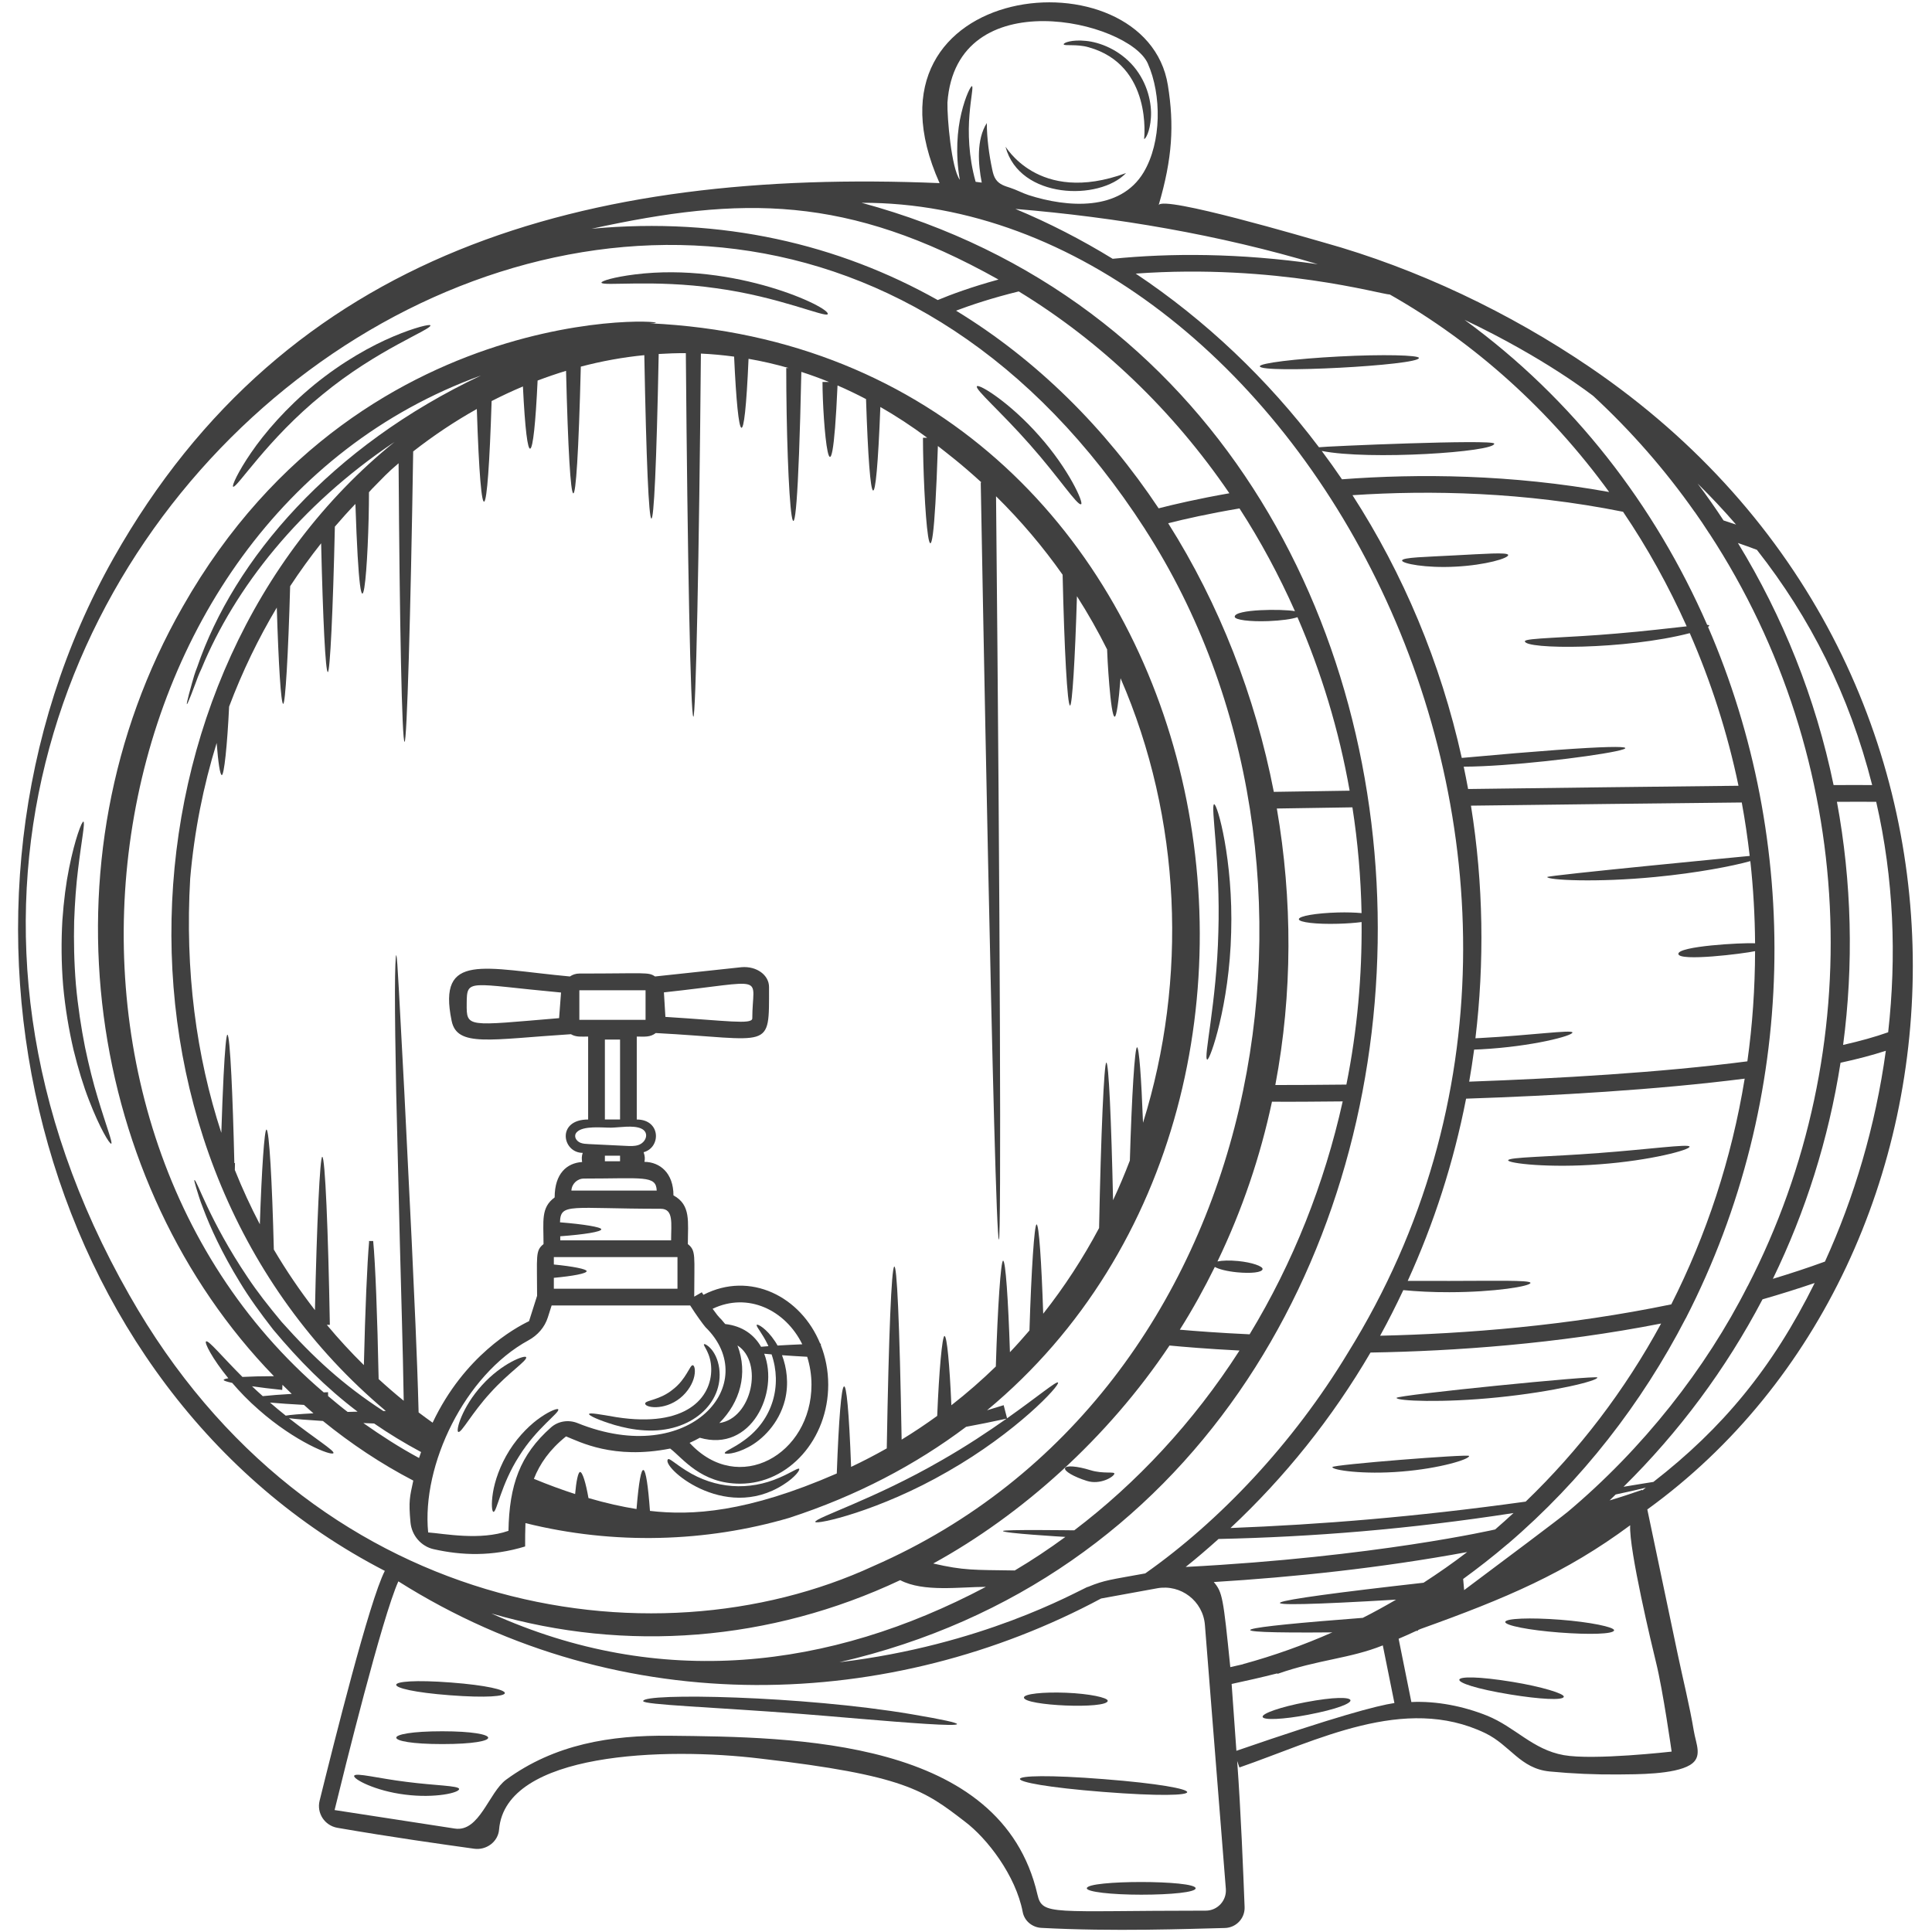 <svg xmlns="http://www.w3.org/2000/svg" xmlns:xlink="http://www.w3.org/1999/xlink" width="1133" zoomAndPan="magnify" viewBox="0 0 850.5 850.5" height="1133" preserveAspectRatio="xMidYMid meet" version="1.0"><defs><clipPath id="662420acd1"><path d="M 7.953 1.039 L 842.062 1.039 L 842.062 849.559 L 7.953 849.559 Z M 7.953 1.039 " clip-rule="nonzero"/></clipPath></defs><g clip-path="url(#662420acd1)"><path fill="#404040" d="M 727.855 652.367 C 723.66 653.012 724.113 652.977 714.723 654.504 C 739.035 630.523 759.773 602.711 775.891 571.992 C 783.582 569.781 791.254 567.383 798.852 564.801 C 780.238 602.352 758.172 628.828 727.855 652.367 Z M 729.012 731.801 C 732.07 744.102 735.883 771.082 735.883 771.082 C 735.883 771.082 701.57 774.996 688.406 772.645 C 674.621 770.184 667.07 760.273 654.539 755.23 C 644.219 751.102 632.426 748.746 621.305 749.262 L 615.699 721.41 C 618.316 720.312 620.91 719.129 623.477 717.934 C 623.691 717.934 624.004 717.922 624.207 717.91 L 624.184 717.613 C 624.578 717.434 624.973 717.277 625.355 717.098 C 625.391 717.098 625.426 717.062 625.461 717.062 C 662.863 703.652 689.219 692.52 717.629 671.453 C 717.043 682.07 727.316 724.945 729.012 731.801 Z M 599.93 712.203 C 543.82 716.488 529.973 719.094 586.504 718.602 C 573.805 724.203 560.688 728.898 547.188 732.578 C 547.234 732.578 547.234 732.578 547.273 732.613 C 545.383 733.055 543.473 733.496 541.598 733.902 C 538.469 703.055 538.145 700.988 534.332 696.438 C 569.266 694.301 607.816 690.273 645.879 683.242 C 639.664 688.031 633.238 692.484 626.68 696.746 C 549.887 705.383 539.676 708.645 614.59 704.188 C 609.777 706.996 604.902 709.695 599.93 712.203 Z M 544.285 770.734 C 543.543 760.234 544.141 768.633 542.184 741.309 C 548.742 739.898 555.418 738.395 562.086 736.695 C 562.133 736.707 562.504 736.805 562.562 736.805 C 580.184 730.594 594.363 730.129 608.734 724.324 L 613.848 749.703 C 606.191 750.848 588.246 755.555 544.285 770.734 Z M 530.797 841.102 C 462.68 841.102 458.891 843.465 456.695 833.996 C 440.879 765.254 349.715 764.691 294.652 764.105 C 268.789 763.809 244.168 767.832 222.832 783.418 C 215.172 789.043 211.078 806.656 200.203 804.961 C 200.027 804.961 147.293 796.816 147.293 796.816 C 151.453 779.797 168.223 711.938 175.367 696.137 C 274.199 758.574 392.902 752.867 484.73 703.688 L 509.391 699.195 C 519.809 697.285 529.613 704.797 530.426 715.367 L 539.637 831.523 C 540.043 836.684 535.957 841.102 530.797 841.102 Z M 56.98 570.176 C -130.066 242.297 305.406 -74.953 504.121 233.027 L 504.121 233.066 C 599.668 381.086 558.691 613.207 384.465 689.426 C 286.434 734.715 136.758 710.805 56.98 570.176 Z M 439.551 123.059 C 427.547 126.344 418.551 129.688 412.805 132.086 C 369.246 107.594 317.879 95.352 260.426 100.703 C 326.562 86.262 372.844 85.703 439.551 123.059 Z M 433.996 698.562 C 365.113 735.023 290.352 743.754 216.32 710.277 C 275.504 727.535 339.141 722.566 396.281 695.613 C 406.52 701 422.672 698.562 433.996 698.562 Z M 545.648 594.527 C 525.23 626.344 500.109 653.035 472.906 673.676 C 472.164 673.676 441.559 673.242 441.523 673.973 C 441.461 674.953 468.031 676.527 469 676.578 C 461.688 681.938 454.246 686.883 446.707 691.348 C 428.609 691.074 424.402 691.398 410.82 688.281 C 449.848 666.867 487.637 633.043 514.836 592.32 C 520.633 592.879 531.277 593.789 545.648 594.527 Z M 589.035 406.656 C 592.953 406.547 596.516 406.285 599.395 405.902 C 599.609 429.477 597.52 453.484 592.703 477.453 C 578.559 477.609 567.57 477.645 561.418 477.645 C 569.051 437.336 568.977 395.93 562.086 355.922 C 569.121 355.812 580.77 355.637 595.355 355.406 C 597.723 370.609 599.07 386.184 599.383 401.961 C 596.469 401.699 592.859 401.578 588.906 401.688 C 579.406 401.949 571.738 403.273 571.773 404.648 C 571.809 406.035 579.539 406.93 589.035 406.656 Z M 510.047 223.773 C 486.609 188.566 456.539 158.504 420.867 136.758 C 427.473 134.262 436.754 131.168 448.465 128.289 C 484.805 150.434 516.426 180.828 541.191 217.145 C 527.441 219.547 516.797 222.043 510.047 223.773 Z M 545.648 223.82 C 554.871 238.07 563.016 253.211 570.055 269.051 C 564.582 268.012 543.414 268.141 543.543 271.508 C 543.594 272.895 550.234 273.73 558.383 273.422 C 563.926 273.203 568.68 272.559 571.164 271.699 C 581.57 295.695 589.418 321.273 594.137 348.074 C 579.18 348.301 567.461 348.48 560.758 348.59 C 552.539 306.336 536.734 265.883 514.254 230.344 C 521.395 228.527 532.125 226.102 545.648 223.82 Z M 545.039 555.129 C 541.324 554.77 538 554.867 535.945 555.32 C 546.84 532.688 554.82 509.078 559.945 484.977 C 565.035 485.082 582.703 484.953 591.078 484.855 C 583.051 521.043 569.23 555.859 550.102 587.387 C 536.688 586.766 526.152 585.953 519.379 585.355 C 525.062 576.363 530.152 567.121 534.789 557.719 C 536.484 558.723 540.176 559.656 544.57 560.086 C 550.652 560.672 555.672 560.18 555.812 558.664 C 555.934 557.434 551.117 555.715 545.039 555.129 Z M 593.371 595.531 C 569.312 635.387 536.891 669.613 504.156 692.641 C 489.094 695.41 486.418 695.48 478.879 698.609 L 478.688 698.609 C 472.82 701.273 432.18 724.227 369.652 731.727 C 369.617 731.727 369.57 731.727 369.57 731.727 C 679.781 660.082 687.867 172.871 379.305 89.273 C 567.113 88.711 730.184 375.328 593.371 595.531 Z M 417.078 45.18 C 420.891 -8.707 496.906 9.113 505.281 27.945 C 511.41 41.727 511.371 62.566 503.465 75.836 C 493.117 93.164 469.801 91.352 452.848 85.906 C 450.039 84.996 447.496 83.562 444.723 82.668 C 442.348 81.902 439.969 81.211 438.441 79.051 C 437.543 77.797 437.148 76.266 436.828 74.762 C 435.43 68.254 434.414 60.812 434.414 54.16 C 429.777 61.48 430.59 72.184 432.18 80.387 C 431.309 80.281 430.438 80.172 429.492 80.039 C 426.328 68.766 426.137 58.066 426.781 50.469 C 427.402 42.801 428.535 38.133 427.867 37.918 C 427.438 37.762 425.035 42.086 423.172 49.957 C 421.43 57.207 420.508 67.656 422.527 79.145 C 418.812 74.141 416.926 51.773 417.078 45.18 Z M 580.102 116.312 C 545.348 111.309 515.027 111.414 489.82 113.922 C 476.145 105.527 461.844 98.156 446.992 91.973 C 491.113 95.613 536.809 103.316 580.102 116.312 Z M 611.832 129.652 C 649.379 150.945 682.289 180.707 708.383 216.594 C 665.195 208.785 624.469 208.449 590.758 210.996 C 587.879 206.754 584.902 202.598 581.844 198.504 C 602.656 202.695 658.207 198.98 657.789 195.289 C 657.562 193.281 582.645 196.508 580.637 196.891 C 557.965 166.84 530.691 140.949 499.953 120.445 C 561.547 116 608.152 129.652 611.832 129.652 Z M 666.27 666.066 C 663.605 668.516 660.93 670.949 658.195 673.293 C 658.195 673.293 605.402 685.461 521.957 689.797 C 526.902 685.855 531.695 681.723 536.426 677.484 C 577.688 676.578 619.965 673.23 666.27 666.066 Z M 731.258 582.633 C 715.273 612.098 695.047 638.516 671.621 661.039 C 622.27 667.883 581.391 671.105 541.68 672.66 C 565.586 650.301 586.422 624.324 603.324 595.414 C 640.574 594.793 685.492 591.59 731.258 582.633 Z M 728.844 386.043 C 747.16 384.285 762.797 381.254 770.527 379.078 C 771.852 391.141 772.531 403.227 772.617 415.242 C 766.535 414.957 738.535 416.52 738.844 419.949 C 739.156 423.352 767.312 419.852 772.617 418.719 C 772.57 435.113 771.457 451.367 769.223 467.219 C 730.938 472.184 685.719 474.766 646.762 476.164 C 647.574 471.504 648.301 466.789 648.938 462.047 C 649.938 462.012 650.918 461.984 651.945 461.926 C 674.645 460.707 692.527 455.918 692.207 454.5 C 691.953 453.219 673.941 455.777 651.672 456.957 C 650.93 457.008 650.227 457.031 649.508 457.066 C 653.465 424.055 653.105 389.254 647.539 354.668 C 686.676 354.191 731.305 353.605 766.75 353.27 C 768.207 361.082 769.332 368.926 770.25 376.797 C 769.512 376.844 681.121 385.348 681.121 386.078 C 681.094 387.402 702.539 388.621 728.844 386.043 Z M 643.5 333.648 C 634.184 291.633 617.684 252.543 595.391 217.992 C 629.703 215.711 670.977 216.559 714.496 225.289 C 725.203 241.055 734.531 257.965 742.512 275.727 C 735.082 276.512 724.137 277.863 711.855 278.879 C 689.578 280.824 671.359 280.824 671.289 282.27 C 671 285.961 715.547 286.09 743.863 278.723 C 753.145 299.957 760.43 322.434 765.316 345.902 C 729.68 346.273 685.203 346.82 646.285 347.336 C 645.688 344.051 645.027 340.766 644.348 337.504 C 684.355 337.375 782.629 320.93 643.5 333.648 Z M 638.051 563.883 C 631.316 563.906 625.078 563.859 619.703 563.859 C 631.195 538.672 639.902 511.801 645.398 483.652 C 684.094 482.359 729.238 479.781 768.043 474.836 C 762.258 510.285 751.16 543.734 735.727 574.203 C 690.211 583.625 645.219 587.16 607.555 588.008 C 611.172 581.465 614.543 574.75 617.754 567.934 C 623.527 568.492 630.465 568.887 638.066 568.852 C 657.941 568.84 673.891 566.199 673.738 564.73 C 673.605 563.453 657.656 563.871 638.051 563.883 Z M 711.25 657.898 C 716.398 656.812 720.891 655.797 724.531 654.898 C 724.008 655.293 723.504 655.699 722.969 656.094 L 722.895 655.867 C 718.176 657.492 713.422 659.078 708.559 660.512 C 709.48 659.652 710.34 658.758 711.25 657.898 Z M 701.453 174.379 C 717.996 189.699 732.953 206.754 746 225.324 L 746.035 225.324 C 748.246 228.453 750.422 231.668 752.488 234.902 L 752.523 234.902 C 817.57 334.496 823.16 461.832 769.367 566.164 L 769.332 566.164 C 750.945 602.484 723.363 637.703 689.734 665.887 L 689.695 665.887 C 686.734 668.395 662.387 686.656 644.539 699.996 L 644.109 695.086 C 650.547 690.395 657.215 685.223 663.715 679.668 L 663.75 679.668 C 696.434 651.711 722.73 617.781 742.059 580.387 L 742.094 580.387 C 792.004 483.172 792.758 370.191 751.902 275.953 C 752.762 275.414 752.559 275.152 751.531 275.078 C 728.523 222.41 692.539 175.621 644.742 140.816 C 680.355 157.691 701.453 174.379 701.453 174.379 Z M 764.242 230.926 C 762.402 230.344 760.598 229.707 758.793 229.125 C 758.746 229.125 758.746 229.125 758.746 229.125 C 755.102 223.559 751.305 218.148 747.328 212.871 C 753.262 218.734 758.902 224.73 764.242 230.926 Z M 773.418 242.047 C 796.855 271.855 814.07 305.785 824.164 345.602 C 819.996 345.566 814.215 345.566 807.176 345.602 C 799.258 307.219 784.766 271.27 765.055 239.035 C 767.852 239.992 770.621 240.984 773.418 242.047 Z M 831.203 454.426 C 825.457 456.457 818.777 458.332 811.371 459.992 C 816.043 424.773 815.207 388.324 808.648 352.973 C 816.09 352.938 821.992 352.938 825.934 352.973 C 833.711 386.758 834.93 421.238 831.203 454.426 Z M 803.379 555.367 C 795.828 558.125 788.16 560.633 780.453 562.965 C 794.789 533.488 804.969 501.516 810.234 467.84 C 817.535 466.262 824.238 464.496 830.176 462.57 C 825.637 495.727 816.172 527.336 803.379 555.367 Z M 699.984 161.719 C 664.609 137.641 623.871 118.211 582.789 106.758 C 576.863 105.109 511.41 85.715 510.047 90.348 C 516.129 69.676 516.941 55.066 514.121 37.523 C 504.539 -22.145 373.477 -9.234 413.617 80.613 C 257.57 74.117 126.246 110.734 50.051 245.559 C -36.883 399.477 14.652 611.691 169.406 691.527 C 162.586 704.75 147.031 767.199 140.699 792.695 C 139.34 798.18 142.91 803.637 148.512 804.629 C 172.43 808.762 194.242 811.816 208.688 813.836 C 214.062 814.613 219.258 810.812 219.703 805.402 C 222.473 771.211 292.969 769.086 334.723 774.16 C 398.242 781.496 406.938 788.195 424.629 801.797 C 434.617 809.273 447.148 825.672 450.207 841.652 C 450.938 845.629 454.402 848.469 458.426 848.684 C 490.109 850.383 522.914 849.129 539.27 848.734 C 544.215 848.578 548.086 844.457 547.895 839.512 C 547.309 824.371 546.27 797.738 544.621 775.199 L 545.609 778.066 C 579.586 766.328 618.234 745.867 653.762 762.922 C 664.895 768.273 669.172 778.582 682.219 779.836 C 692.219 780.801 702.469 781.242 712.516 781.148 C 720.434 781.066 736.969 781.207 743.98 776.98 C 749.703 773.527 746.621 767.844 745.652 762.004 C 743.754 750.656 740.898 739.383 738.535 728.109 C 734.09 706.91 729.633 685.699 725.176 664.488 C 877.949 553.922 892.391 292.66 699.984 161.719 " fill-opacity="1" fill-rule="nonzero"/></g><path fill="#404040" d="M 246.977 436.93 L 246.125 448.203 C 205.391 451.609 205.367 452.551 205.449 441.789 C 205.52 430.539 206.094 433.156 246.977 436.93 Z M 292.266 436.859 C 338.949 431.82 331.172 428.715 331.172 448.395 C 330.84 451.082 320.074 449.352 292.922 447.656 Z M 280.211 664.301 C 273.902 663.297 266.855 661.742 259.055 659.473 C 257.883 652.773 256.426 647.938 255.336 647.996 C 254.512 648.043 253.664 652.047 253.176 657.707 C 247.5 655.867 241.457 653.668 235.027 651.008 C 237.609 644.414 241.957 638.121 249.184 632.328 C 255.16 634.68 269.973 642.645 295.023 637.68 C 300.59 641.906 308.477 653.145 325.797 653.145 C 347.207 653.145 364.598 633.582 364.598 609.566 C 364.598 603.281 363.406 597.43 361.34 592.141 L 361.352 591.496 C 361.324 591.496 361.301 591.496 361.277 591.496 C 361.207 591.508 361.137 591.508 361.062 591.508 C 352.617 570.762 330.23 559.406 309.656 569.996 C 309.43 569.629 309.145 569.258 308.953 568.887 L 305.609 570.809 C 305.609 552.836 306.492 550.578 302.801 547.676 C 302.801 537.871 304.246 530.43 296.469 526.227 C 296.469 516.398 290.531 511.539 283.676 511.465 C 283.949 510.258 283.973 509.113 283.34 507.227 C 291.07 505.113 290.926 492.824 280.316 492.824 L 280.316 456.312 C 283.676 456.312 286.148 456.719 288.691 454.762 C 340.027 457.473 338.543 462.953 338.543 434.504 C 338.543 429.273 333.133 425.215 326.418 425.777 L 288.359 429.859 C 285.406 427.828 284.449 428.57 255.039 428.57 C 253.496 428.57 252.062 429.047 250.883 429.859 C 213.012 426.383 192.535 418.895 198.809 449.352 C 201.172 461.164 215.781 457.531 251.324 455.273 C 253.641 456.648 255.934 456.312 258.91 456.312 L 258.91 492.824 C 244.836 492.824 247.488 507.512 256.52 507.512 C 255.996 509.078 256.066 510.141 256.258 511.539 C 249.566 511.98 244.168 516.566 244.168 527.121 C 238.051 531.613 239.27 537.32 239.27 547.676 C 235.59 550.578 236.438 552.871 236.438 570.441 L 232.891 581.605 C 226.629 584.594 204.375 596.844 190.445 626.285 C 188.367 624.816 186.312 623.312 184.281 621.77 C 183.586 594.91 182.285 569.711 181.258 546.711 C 180.016 521.652 178.918 499.273 177.984 480.57 C 176.992 461.879 176.191 446.867 175.633 436.512 C 175.332 431.352 175.094 427.352 174.926 424.629 C 174.734 421.918 174.566 420.496 174.414 420.496 C 174.281 420.496 174.16 421.93 174.055 424.664 C 173.922 427.398 173.898 431.426 173.863 436.633 C 173.852 447.035 174.043 462.129 174.414 480.879 C 174.879 499.641 175.418 522.059 176.027 547.129 C 176.539 568.551 177.34 592.02 177.723 616.637 C 173.945 613.566 170.266 610.375 166.684 607.094 C 166.121 579.195 165.227 556.059 164.281 546.316 L 162.43 546.316 C 162.453 546.48 162.465 546.59 162.477 546.758 C 161.652 555.988 160.77 576.281 160.184 600.941 C 154.473 595.316 149.027 589.406 143.867 583.207 L 145.203 583.207 C 145.203 583.172 145.203 583.125 145.203 583.074 C 144.477 541.551 143.113 509.246 141.859 509.246 C 140.855 509.246 139.457 538.469 138.645 576.746 C 132.098 568.312 126.055 559.418 120.547 550.078 C 119.793 520.102 118.504 497.254 117.297 497.254 C 116.402 497.254 115.207 514.715 114.383 538.945 C 110.355 531.242 106.676 523.277 103.379 515.047 C 103.402 514.07 103.426 513.102 103.438 512.121 L 103.438 511.992 L 103.164 511.992 C 102.805 496.754 102.352 483.438 101.863 473.559 C 101.301 462.285 100.691 455.5 100.105 455.5 C 99.605 455.5 98.996 462.32 98.422 473.617 C 98.074 480.484 97.742 489.035 97.43 498.688 C 86.379 464.926 81.363 427.305 83.727 386.723 C 85.531 365.918 89.535 345.949 95.375 327.066 C 96.055 335.68 96.867 341.207 97.645 341.207 C 98.648 341.207 100.047 328.152 100.859 311.062 C 106.664 295.656 113.727 281.062 121.848 267.461 C 122.613 292.398 123.676 309.848 124.668 309.848 C 125.613 309.848 126.902 287.812 127.727 258.051 C 132.027 251.492 136.59 245.199 141.367 239.168 C 142.145 272.203 143.27 295.859 144.32 295.859 C 145.289 295.859 146.602 268.512 147.414 231.836 C 150.352 228.406 153.363 225.062 156.457 221.84 C 158.977 297.879 162.43 245.809 162.43 216.68 L 163.805 215.164 C 168.703 210.254 170.242 208.332 175.465 203.938 C 175.918 274.039 176.934 326.566 178.105 326.578 C 179.121 326.578 180.77 271.141 181.891 198.73 C 190.852 191.719 200.219 185.473 209.906 180.051 C 211.781 237.758 214.672 232.133 216.418 176.551 C 220.957 174.223 225.555 172.086 230.203 170.125 C 232.055 208.223 234.875 205.848 236.664 167.523 C 240.801 165.957 244.98 164.523 249.184 163.246 C 250.906 233.09 253.75 237.832 255.684 161.395 C 264.883 158.973 274.215 157.273 283.637 156.344 C 285.383 250.156 288.035 254.527 289.969 155.832 C 293.949 155.578 297.926 155.449 301.918 155.473 C 302.656 245.723 303.996 315.508 305.238 315.508 C 306.289 315.508 307.758 245.426 308.547 155.652 C 313.422 155.879 318.297 156.332 323.168 156.988 C 324.984 196.473 327.672 200.652 329.523 157.957 C 335.414 158.973 341.305 160.332 347.168 162.004 L 346.117 162.004 C 346.117 215.176 350.25 281.48 352.762 163.711 C 356.848 165.027 360.918 166.508 364.98 168.156 L 362.078 168.156 C 362.078 185.293 365.914 232.074 368.695 169.684 C 372.902 171.5 377.082 173.504 381.242 175.691 C 382.938 227.238 385.566 230.223 387.547 179.156 C 394.5 183.145 401.395 187.645 408.18 192.711 L 406.305 192.711 C 406.305 218.016 410.078 281.172 412.875 196.34 C 416.555 199.254 422.824 203.914 432.047 212.367 L 431.738 212.367 C 431.762 214.398 437.711 545.754 439.742 545.719 C 440.793 545.707 440.27 402.164 438.477 218.469 C 449.418 229.242 459.191 240.805 467.781 253.008 C 468.52 285.59 469.848 310.598 471.066 310.598 C 471.996 310.598 473.266 290.211 474.09 262.469 C 478.973 270.113 483.43 277.98 487.445 286.043 L 487.371 286.043 C 487.371 287.941 488.816 315.508 490.719 315.508 C 491.492 315.508 492.496 308.641 493.285 298.57 C 520.152 360.34 522.879 431.137 503.176 494.27 C 502.426 474.465 501.457 461.031 500.539 461.031 C 499.559 461.031 498.207 482.457 497.383 510.891 C 495.125 516.805 492.664 522.621 489.988 528.352 C 489.211 493.074 488.078 467.777 487.027 467.777 C 486.035 467.777 484.648 499.223 483.836 540.605 C 476.777 553.863 468.57 566.5 459.238 578.32 C 458.473 555.355 457.363 539.008 456.324 539.008 C 455.344 539.008 454.008 559.035 453.184 585.691 C 450.41 588.938 447.555 592.152 444.594 595.258 C 443.828 571.898 442.668 554.973 441.582 554.973 C 440.578 554.973 439.191 575.098 438.379 601.551 C 432.215 607.559 425.68 613.254 418.812 618.617 C 418.047 600.953 416.875 588.129 415.789 588.129 C 414.773 588.129 413.387 603.344 412.574 623.301 C 407.535 626.965 402.312 630.453 396.914 633.75 C 395.086 528.531 392.172 534.598 390.367 637.605 C 385.277 640.484 380.059 643.207 374.672 645.75 C 372.82 596.309 370.168 599.82 368.363 648.652 C 328.914 665.887 304.484 667.25 286.125 665.121 C 284.477 642.766 282.219 639.828 280.211 664.301 Z M 342.297 592.332 C 341.926 591.676 341.555 591.027 341.172 590.469 C 337.375 584.746 333.492 582.742 333.156 583.207 C 332.617 583.781 335.461 586.645 338.102 592.199 C 338.16 592.332 338.199 592.473 338.258 592.605 C 337.086 592.703 336.035 592.785 335.031 592.879 C 332.035 587.648 326.922 583.73 319.238 582.859 C 315.918 578.727 317.648 581.605 313.707 576.148 C 329.215 568.719 345.734 576.648 353.18 591.781 C 349.238 591.949 345.543 592.129 342.297 592.332 Z M 336.418 595.938 C 337.422 596.035 338.531 596.129 339.668 596.223 C 344.34 609.77 340.336 624.887 327.625 634.035 C 322.68 637.68 318.844 638.871 319.059 639.707 C 319.121 640.211 323.469 640.258 329.512 637.008 C 335.449 633.902 342.895 626.785 345.559 616.301 C 347.348 608.98 346.309 602.027 344.254 596.582 C 347.625 596.832 351.328 597.059 355.34 597.277 C 356.523 601.086 357.227 605.195 357.227 609.566 C 357.227 640.293 325.059 658.566 303.578 635.172 C 305.117 634.5 306.637 633.727 308.07 632.926 C 330.793 639.516 343.012 612.945 336.418 595.938 Z M 324.652 592.285 C 336.191 599.723 330.996 624.445 316.66 626.441 C 325.832 617.27 329.371 604.621 324.652 592.285 Z M 290.832 532.125 C 296.648 532.125 295.43 538.574 295.43 546.016 L 246.641 546.016 C 246.641 545.383 246.629 544.797 246.629 544.227 C 257.059 543.461 264.703 542.266 264.703 541.156 C 264.703 540.199 256.961 538.91 246.52 538.086 C 246.734 529.391 251 532.125 290.832 532.125 Z M 289.098 524.102 L 251.539 524.102 C 251.695 521.152 254.117 518.824 257.07 518.824 C 283.148 518.824 288.836 517.281 289.098 524.102 Z M 272.957 508.766 L 272.957 511.203 L 266.281 511.203 L 266.281 508.766 Z M 269.004 496.418 C 272.73 496.359 278.703 495.234 282.203 496.777 C 286.051 498.473 284.488 502.973 280.914 504.098 C 279.242 504.609 277.449 504.539 275.707 504.441 C 270.152 504.18 264.598 503.906 259.039 503.633 C 257.859 503.57 256.652 503.512 255.527 503.07 C 253.547 502.27 252.375 500.086 253.867 498.449 C 256.652 495.391 265.289 496.465 269.004 496.418 Z M 272.957 457.641 L 272.957 492.824 L 266.281 492.824 L 266.281 457.641 Z M 255.039 448.945 L 255.039 435.938 L 284.188 435.938 L 284.188 448.945 Z M 243.809 556.656 L 243.809 553.387 L 298.238 553.387 L 298.238 567.312 L 243.809 567.312 L 243.809 562.523 C 252.207 561.746 258.254 560.621 258.254 559.57 C 258.254 558.676 252.184 557.469 243.809 556.656 Z M 223.836 673.891 C 211.328 678.285 195.523 675.121 188.484 674.605 C 185.547 644.879 204.613 605.301 232.617 590.039 C 236.652 587.84 239.785 584.305 241.168 579.934 L 242.84 574.68 L 303.828 574.68 C 306.383 578.766 309.695 583.266 310.578 584.258 C 335.75 608.883 303.949 646.516 254.262 626.477 C 250.332 624.887 245.781 625.543 242.602 628.34 C 228.863 640.461 224.191 653.824 223.836 673.891 Z M 184.473 641.836 C 175.797 637.164 167.734 631.934 159.945 626.453 C 161.5 626.523 163.074 626.582 164.699 626.645 C 171.043 631.016 177.863 635.195 185.367 639.219 C 185.082 640.102 184.746 640.926 184.473 641.836 Z M 153.039 621.555 C 150.066 619.309 147.258 616.922 144.426 614.559 L 144.426 612.871 C 144.402 612.871 144.391 612.871 144.367 612.871 C 143.734 612.898 143.137 612.934 142.516 612.957 C -0.137 491.27 35.918 228.871 211.746 165.301 C 145.621 196.531 103.008 246.18 86.797 293.699 C 85.77 296.23 85.113 298.57 84.551 300.59 C 84.004 302.609 83.523 304.316 83.152 305.703 C 82.426 308.473 82.125 309.93 82.293 309.988 C 82.426 310.023 83.047 308.641 84.098 305.977 C 84.613 304.637 85.246 302.992 85.984 301.031 C 86.691 299.074 87.516 296.805 88.695 294.355 C 103.344 258.812 131.871 222.543 173.73 194.512 C 48.305 295.812 38.559 510.879 169.848 621.137 C 169.492 621.148 169.145 621.16 168.785 621.16 C 150.938 609.551 138.156 597.789 123.965 581.906 C 118.254 575.062 113.141 568.527 108.969 562.234 C 92.055 537.105 86.57 519.039 85.566 519.469 C 85.438 519.516 85.699 520.66 86.344 522.801 C 87.035 524.926 87.871 528.137 89.484 532.09 C 92.461 540.082 97.586 551.426 105.66 564.574 C 109.652 571.18 114.621 578.059 120.223 585.262 C 131.656 598.922 143.352 610.781 157.414 621.438 C 155.918 621.473 154.461 621.52 153.039 621.555 Z M 125.789 623.191 C 123.531 621.387 121.227 619.488 118.863 617.434 C 122.863 617.793 127.977 618.152 133.809 618.461 C 135.191 619.691 136.566 620.957 137.988 622.164 C 132.074 622.477 127.82 622.82 125.789 623.191 Z M 110.941 610.258 C 114.801 610.82 119.293 611.367 124.191 611.871 C 124.203 611.871 124.215 611.871 124.238 611.871 L 124.344 609.613 C 125.707 610.949 127.047 612.301 128.43 613.613 C 123.305 613.91 118.887 614.258 115.672 614.605 C 114.035 613.148 112.445 611.691 110.941 610.258 Z M 347.348 668.215 C 377.121 658.531 403.066 644.832 425.312 628.102 C 430.398 627.168 436.516 625.949 443.137 624.504 C 435.145 630.141 425.383 636.652 414.402 642.91 C 384.957 659.953 358.387 668.312 358.914 669.973 C 359.176 671.344 387.047 665.242 417.211 647.793 C 447.484 630.535 466.91 609.648 465.738 608.609 C 465.082 607.879 456.73 614.891 443.328 624.363 L 441.832 618.594 C 441.809 618.605 441.797 618.605 441.773 618.605 C 439.254 619.359 436.84 620.098 434.508 620.828 C 604.043 480.234 536.844 154.086 286.039 142.324 C 310.578 142.324 161.559 124.242 80.406 267.137 C 15.957 379.938 38.75 521.547 120.582 605.816 C 115.219 605.828 110.453 605.945 106.723 606.148 C 97.551 596.965 91.742 589.812 90.715 590.516 C 89.867 590.992 93.379 597.992 100.512 606.734 C 99.211 606.949 98.48 607.199 98.469 607.473 C 98.457 607.809 99.867 608.262 102.219 608.777 C 105.492 612.598 109.352 616.648 113.918 620.613 C 129.887 634.715 146.16 641.164 146.793 639.672 C 147.332 638.609 138.441 633.152 127.199 624.312 C 130.164 624.707 135.359 625.125 142.168 625.543 C 154.438 635.504 167.676 644.367 181.938 651.781 C 180.41 658.984 179.812 660.609 180.707 670.223 C 181.246 675.895 185.332 680.73 190.887 681.973 C 203.215 684.746 216.512 685.258 231.172 680.781 C 231.172 677.055 231.172 674.211 231.312 670.496 C 270.484 680.254 310.984 678.855 347.348 668.215 " fill-opacity="1" fill-rule="nonzero"/><path fill="#404040" d="M 37.422 460.973 C 35.762 452.551 34.305 443.234 33.41 433.383 C 32.598 423.531 32.441 414.105 32.645 405.531 C 32.957 396.969 33.551 389.242 34.352 382.793 C 35.906 369.871 37.555 361.906 36.707 361.691 C 36.051 361.5 33.016 369.152 30.41 382.172 C 29.086 388.668 28.059 396.527 27.449 405.293 C 26.957 414.07 26.957 423.758 27.793 433.871 C 28.715 443.988 30.363 453.531 32.348 462.094 C 34.438 470.633 36.777 478.191 39.203 484.379 C 43.98 496.766 48.293 503.785 48.977 503.465 C 49.703 503.129 46.707 495.559 42.977 483.09 C 41.078 476.867 39.18 469.355 37.422 460.973 " fill-opacity="1" fill-rule="nonzero"/><path fill="#404040" d="M 586.527 645.836 C 586.422 647.16 600.086 649.215 616.98 647.805 C 633.871 646.457 647.07 642.359 646.715 640.926 C 646.512 640.031 586.586 644.762 586.527 645.836 " fill-opacity="1" fill-rule="nonzero"/><path fill="#404040" d="M 659.426 615.141 C 684 612.668 703.484 607.844 703.195 606.398 C 702.98 605.301 614.77 614.113 614.781 615.379 C 614.781 616.719 634.84 617.66 659.426 615.141 " fill-opacity="1" fill-rule="nonzero"/><path fill="#404040" d="M 704.199 512.539 C 726.516 510.891 744.102 506.176 743.777 504.754 C 743.516 503.477 725.773 505.961 703.828 507.586 C 681.895 509.281 663.988 509.352 663.918 510.785 C 663.809 512.109 681.895 514.273 704.199 512.539 " fill-opacity="1" fill-rule="nonzero"/><path fill="#404040" d="M 640.512 244.48 C 627.789 245.176 617.363 245.332 617.23 246.738 C 617.098 248.078 627.648 250.168 640.777 249.449 C 653.918 248.781 664.215 245.734 663.918 244.293 C 663.664 243.023 653.25 243.836 640.512 244.48 " fill-opacity="1" fill-rule="nonzero"/><path fill="#404040" d="M 624.637 157.574 C 624.566 156.332 608.832 155.914 589.492 156.93 C 570.148 157.945 554.535 159.879 554.605 161.254 C 554.785 164.547 624.805 160.871 624.637 157.574 " fill-opacity="1" fill-rule="nonzero"/><path fill="#404040" d="M 479.965 647.184 C 474.23 645.395 469.25 645 468.844 646.312 C 468.426 647.625 472.75 650.133 478.484 651.926 C 484.219 653.73 490.098 650.277 490.551 648.82 C 490.922 647.637 485.699 648.977 479.965 647.184 " fill-opacity="1" fill-rule="nonzero"/><path fill="#404040" d="M 245.734 620.41 C 245.445 619.918 242.375 620.922 238.109 623.836 C 233.848 626.727 228.543 631.719 224.289 638.43 C 220.059 645.156 217.789 652.082 216.988 657.168 C 216.176 662.27 216.582 665.48 217.23 665.539 C 218.699 665.719 220.516 653.492 228.492 641.082 C 236.27 628.543 246.605 621.781 245.734 620.41 " fill-opacity="1" fill-rule="nonzero"/><path fill="#404040" d="M 270.547 627.301 C 274.188 628.34 278.645 629.379 283.793 629.676 C 304.152 630.953 318.688 617.711 316.609 602.328 C 316.051 598.277 314.391 595.281 312.859 593.645 C 311.332 591.984 310.137 591.531 309.922 591.77 C 309.336 592.246 313.016 595.641 313.098 602.613 C 313.289 615.227 302.109 628.66 271.332 623.859 C 264.094 622.617 259.496 621.77 259.305 622.477 C 259.137 623.098 263.305 625.125 270.547 627.301 " fill-opacity="1" fill-rule="nonzero"/><path fill="#404040" d="M 299.383 615.488 C 302.98 612.598 305.059 608.754 305.645 605.828 C 306.254 602.875 305.645 601.027 304.938 600.988 C 303.684 600.918 302.098 607.141 296.277 611.605 C 290.617 616.336 284.234 616.395 284.02 617.781 C 283.711 619.68 292.348 621.125 299.383 615.488 " fill-opacity="1" fill-rule="nonzero"/><path fill="#404040" d="M 344.91 653.551 C 350.098 650.266 352.27 647.078 351.793 646.586 C 351.34 646.074 348.398 648.211 343.25 650.434 C 329.738 656.395 314.82 655.449 302.047 647.363 C 297.305 644.402 294.715 641.871 294.129 642.359 C 290.449 645.129 318.559 670.461 344.91 653.551 " fill-opacity="1" fill-rule="nonzero"/><path fill="#404040" d="M 231.602 597.453 C 231.156 596.367 220.934 600.082 212.164 609.816 C 203.336 619.488 200.516 629.977 201.758 630.355 C 203.109 630.918 207.695 622.047 215.855 613.16 C 223.906 604.168 232.363 598.852 231.602 597.453 " fill-opacity="1" fill-rule="nonzero"/><path fill="#404040" d="M 179.035 784.422 C 166.527 782.902 156.516 780.203 155.918 781.723 C 155.309 783.094 165.012 788.387 178.332 790.023 C 191.641 791.719 202.367 789.148 202.105 787.516 C 201.914 786.059 191.52 786.043 179.035 784.422 " fill-opacity="1" fill-rule="nonzero"/><path fill="#404040" d="M 198.531 740.672 C 166.684 738.238 166.195 743.863 198.102 746.285 C 230.488 748.758 229.977 743.074 198.531 740.672 " fill-opacity="1" fill-rule="nonzero"/><path fill="#404040" d="M 401.227 754.621 C 353.348 746.5 283.078 745.152 283.137 748.844 C 283.137 750.48 314.066 751.531 352.066 754.445 C 377.215 756.32 458.641 764.344 401.227 754.621 " fill-opacity="1" fill-rule="nonzero"/><path fill="#404040" d="M 486.035 783.215 C 436.922 779.344 436.516 784.969 485.594 788.828 C 535.398 792.746 534.406 787.012 486.035 783.215 " fill-opacity="1" fill-rule="nonzero"/><path fill="#404040" d="M 487.637 748.723 C 487.684 747.312 479.488 745.582 469.309 745.176 C 459.133 744.77 450.828 745.691 450.758 747.254 C 450.613 750.945 487.48 752.508 487.637 748.723 " fill-opacity="1" fill-rule="nonzero"/><path fill="#404040" d="M 478.438 831.262 C 478.438 832.824 489.152 834.078 502.391 834.078 C 515.613 834.078 526.34 832.992 526.34 831.262 C 526.34 827.594 478.438 827.547 478.438 831.262 " fill-opacity="1" fill-rule="nonzero"/><path fill="#404040" d="M 194.688 762.137 C 167.711 762.137 167.688 767.773 194.688 767.773 C 222.125 767.773 221.184 762.137 194.688 762.137 " fill-opacity="1" fill-rule="nonzero"/><path fill="#404040" d="M 574.652 749.355 C 563.961 751.387 555.539 754.266 555.824 755.805 C 556.125 757.348 565.023 756.93 575.703 754.887 C 601.891 749.906 599.969 744.531 574.652 749.355 " fill-opacity="1" fill-rule="nonzero"/><path fill="#404040" d="M 665.852 740.398 C 635.234 735.395 634.277 740.949 664.945 745.953 C 677.656 748.031 688.133 748.641 688.406 746.934 C 688.645 745.547 678.562 742.477 665.852 740.398 " fill-opacity="1" fill-rule="nonzero"/><path fill="#404040" d="M 686.805 713.027 C 673.582 712.012 662.758 712.441 662.637 714.004 C 662.52 715.559 673.152 717.637 686.375 718.652 C 699.602 719.668 710.41 719.391 710.543 717.684 C 710.652 716.273 700.031 714.043 686.805 713.027 " fill-opacity="1" fill-rule="nonzero"/><path fill="#404040" d="M 503.656 61.16 C 504.23 61.363 506.246 58.008 506.652 51.82 C 507.098 45.754 505.34 36.688 499.031 29.223 C 492.688 21.797 484.051 18.559 477.984 17.996 C 471.793 17.363 468.152 18.82 468.258 19.504 C 468.344 20.363 473.934 19.273 479.203 20.793 C 507.516 28.664 503.656 61.16 503.656 61.16 " fill-opacity="1" fill-rule="nonzero"/><path fill="#404040" d="M 475.93 221.957 C 477.109 221.359 470.613 206.66 457.566 191.969 C 444.605 177.219 430.902 168.824 430.055 170.055 C 429.074 171.367 440.84 181.461 453.348 195.695 C 465.941 209.859 474.363 222.867 475.93 221.957 " fill-opacity="1" fill-rule="nonzero"/><path fill="#404040" d="M 531.441 466.441 C 532.637 466.883 541.215 442.293 541.98 410.488 C 542.934 378.684 535.84 353.629 534.477 354.047 C 532.793 354.355 537.297 379.34 536.34 410.332 C 535.613 441.348 529.629 466 531.441 466.441 " fill-opacity="1" fill-rule="nonzero"/><path fill="#404040" d="M 141.941 173.707 C 165.992 153.824 190.207 144.996 189.465 143.219 C 189.262 142.633 182.906 144.008 173.254 148.078 C 163.613 152.117 150.805 159.199 138.371 169.348 C 125.957 179.523 116.449 190.645 110.547 199.277 C 104.621 207.926 102.016 213.883 102.625 214.242 C 104.098 215.223 117.68 193.332 141.941 173.707 " fill-opacity="1" fill-rule="nonzero"/><path fill="#404040" d="M 315.199 126.879 C 342.762 130.582 363.621 140.008 364.383 138.285 C 365.734 135.418 323.562 115.285 279.48 120.812 C 270.199 121.973 264.656 123.703 264.773 124.422 C 265.016 126.129 287.676 122.914 315.199 126.879 " fill-opacity="1" fill-rule="nonzero"/><path fill="#404040" d="M 495.711 76.184 C 456.516 90.621 442.324 63.418 442.668 64.695 C 448.844 87.672 483.922 88.555 495.711 76.184 " fill-opacity="1" fill-rule="nonzero"/></svg>